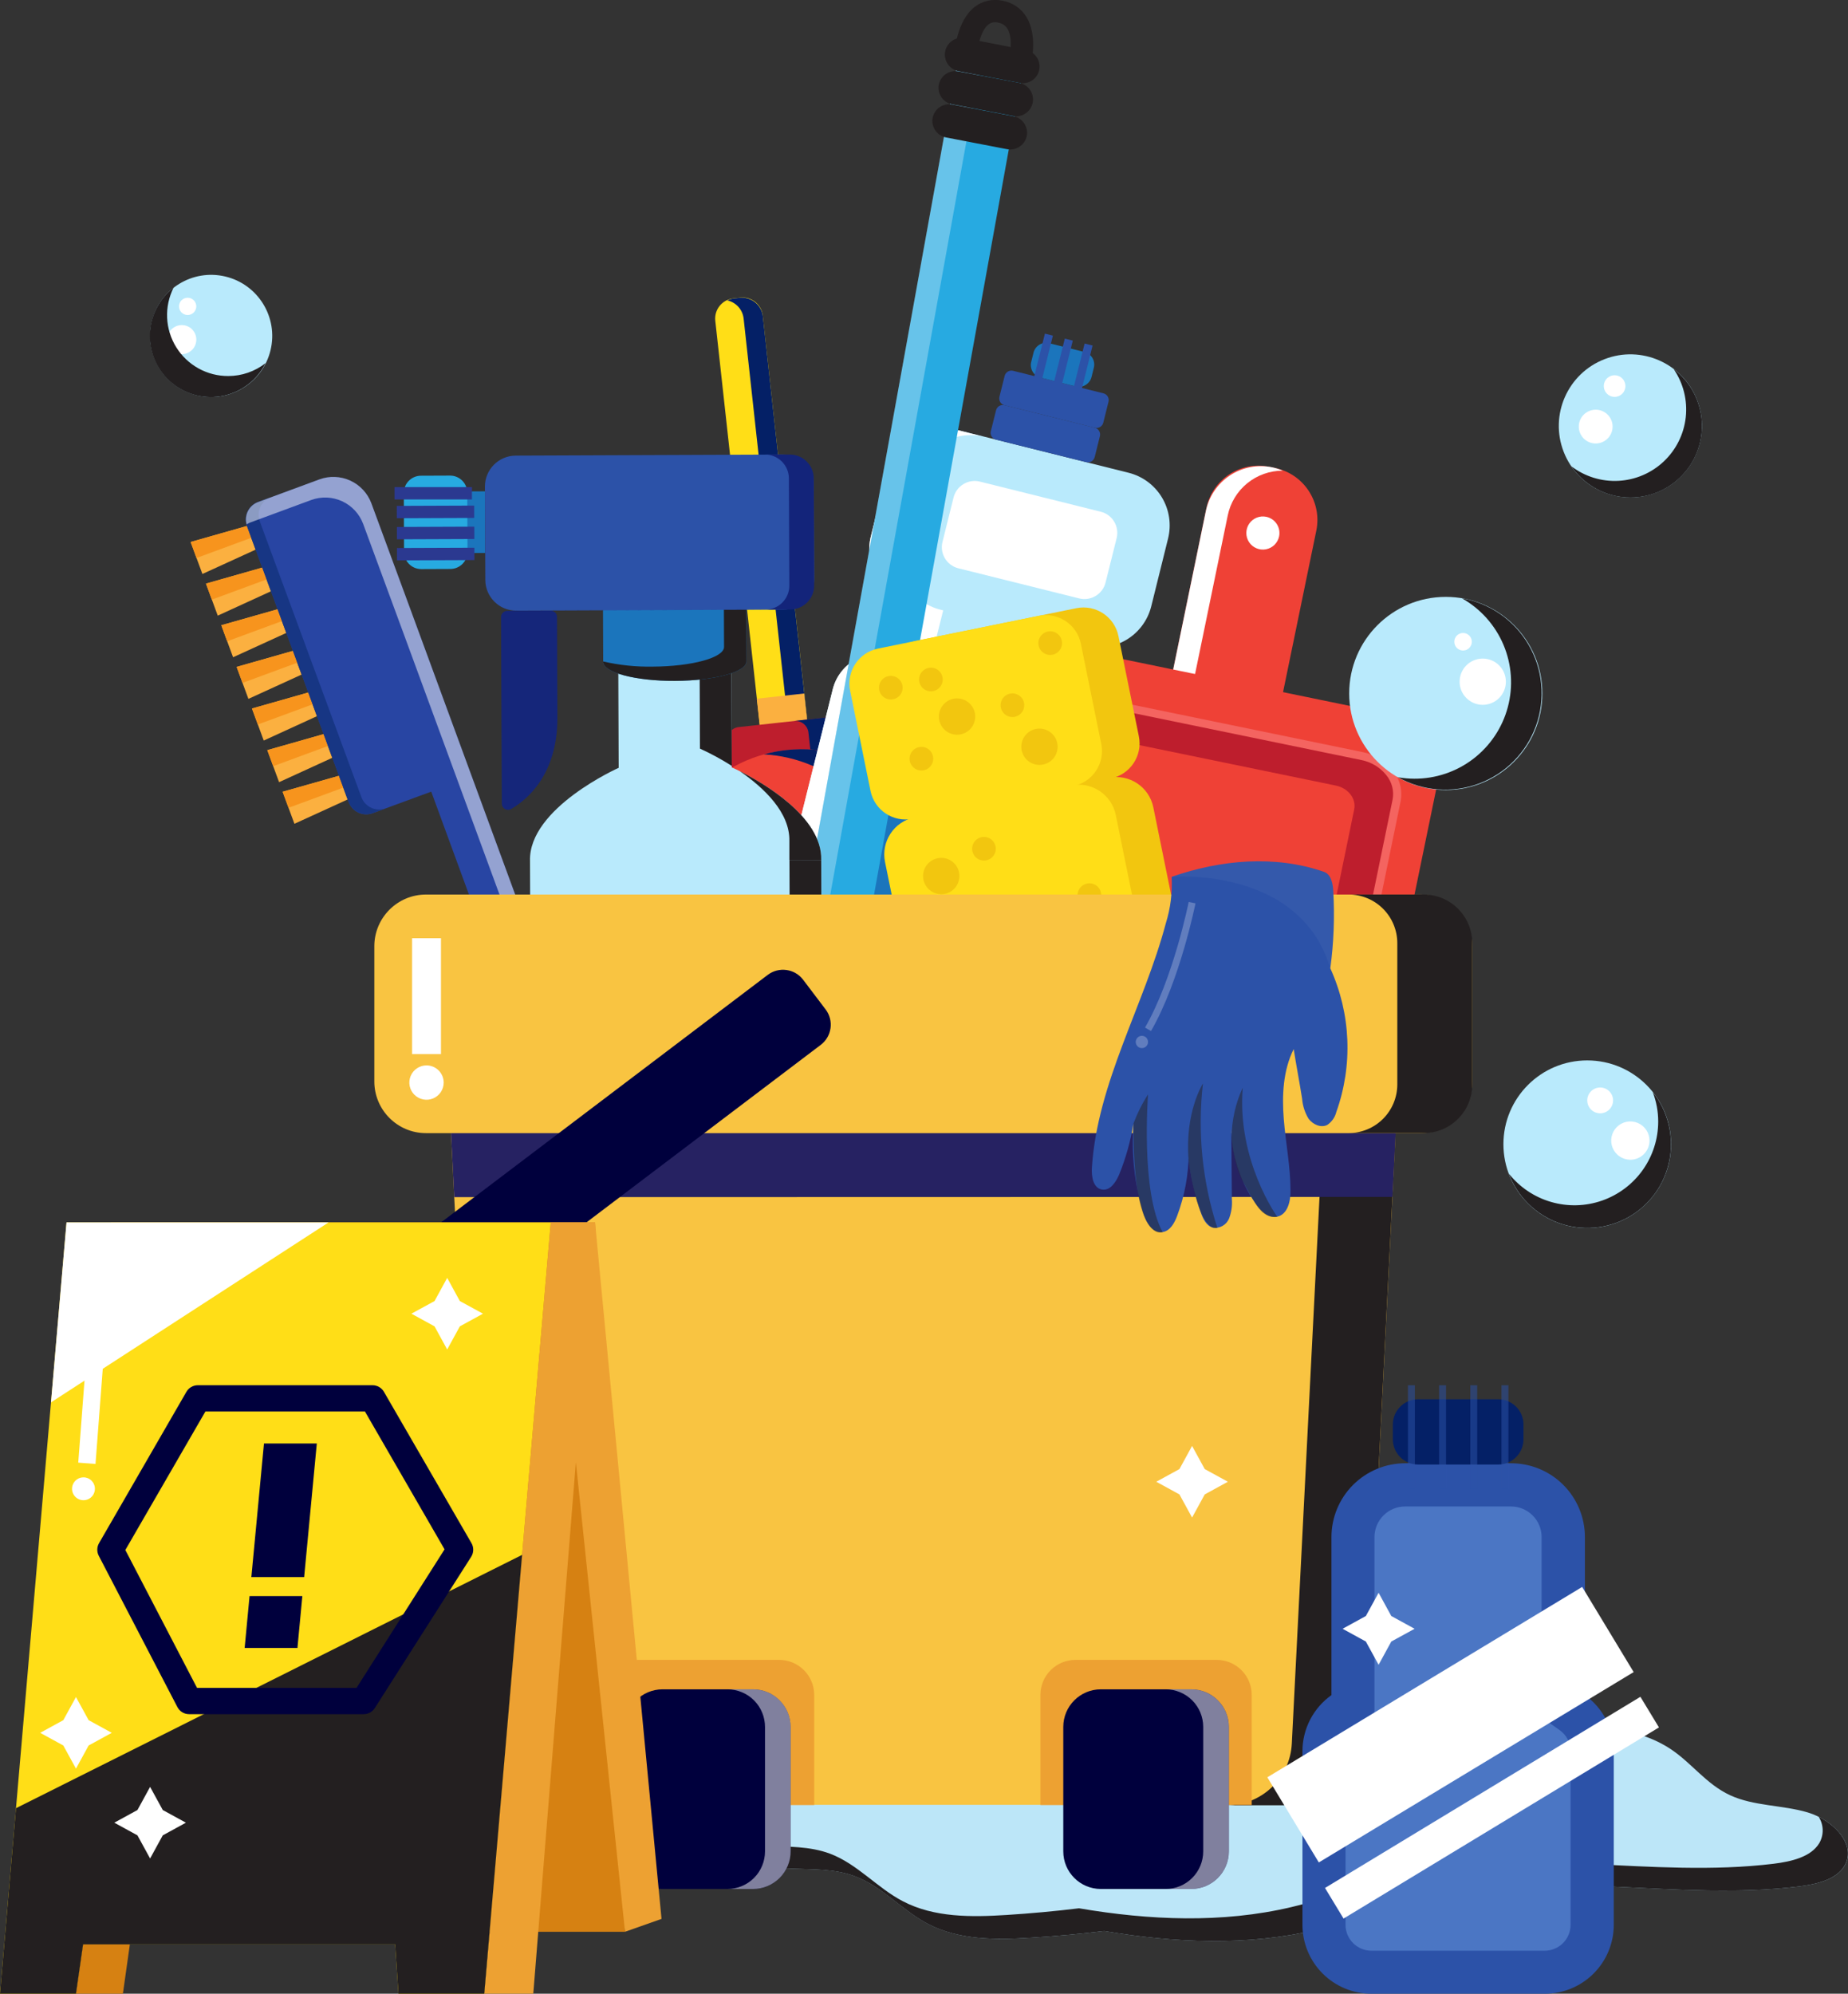<svg width="534" height="576" viewBox="0 0 534 576" fill="none" xmlns="http://www.w3.org/2000/svg">
<rect x="0" y="0" width="534" height="576" fill="#333333" stroke="none"/>
<g clip-path="url(#clip0_157_1498)">
<path d="M522.366 523.624C515.01 521.447 506.743 521.826 499.894 518.637C493.045 515.447 488.893 509.409 482.816 505.359C472.992 498.828 459.914 498.258 447.672 497.98L338.606 495.258L322.148 502.334C299.645 501.038 277.074 501.567 254.657 503.916C240.351 505.422 225.83 507.713 213.031 514.346C210.965 515.275 209.115 516.624 207.6 518.308C203.688 523.193 205.979 530.965 210.891 534.863C215.803 538.762 222.399 539.61 228.615 539.85C234.831 540.091 241.275 539.85 247.162 542.103C255.024 545.065 260.759 551.964 268.203 555.849C277.268 560.571 288.003 560.457 298.195 559.799C305.166 559.36 312.129 558.718 319.084 557.875C339.428 561.33 360.457 562.241 380.371 557.545C391.765 554.862 402.488 550.407 413.869 547.799C448.191 539.926 484.766 549.306 519.847 545.002C524.911 544.369 530.62 543.053 533 539.04C536.621 532.952 529.721 525.826 522.366 523.624Z" fill="#BCE6F8"/>
<g style="mix-blend-mode:soft-light">
<path d="M525.53 524.889C526.254 526.017 526.653 527.322 526.684 528.662C526.715 530.001 526.377 531.324 525.707 532.484C523.315 536.496 517.63 537.813 512.553 538.445C477.435 542.749 440.898 533.382 406.576 541.243C395.182 543.85 384.434 548.306 373.078 550.989C353.164 555.685 332.135 554.786 311.791 551.318C304.853 552.162 297.89 552.803 290.902 553.242C280.698 553.9 269.962 554.014 260.91 549.293C253.453 545.407 247.731 538.509 239.856 535.547C234.008 533.345 227.576 533.547 221.322 533.294C216.537 533.104 211.561 532.547 207.282 530.56C208.175 532.224 209.393 533.692 210.865 534.876C215.777 538.749 222.373 539.623 228.589 539.863C234.805 540.104 241.249 539.863 247.136 542.116C254.998 545.078 260.733 551.976 268.177 555.862C277.242 560.583 287.977 560.469 298.169 559.811C305.14 559.372 312.103 558.731 319.058 557.887C339.402 561.343 360.431 562.254 380.345 557.558C391.739 554.875 402.462 550.419 413.843 547.812C448.165 539.939 484.739 549.318 519.82 545.015C524.884 544.382 530.594 543.065 532.974 539.053C536.089 533.838 531.506 527.877 525.53 524.889Z" fill="#231F20"/>
</g>
<path d="M180.152 343.623L118.865 176.773L107.307 145.408C106.225 142.504 104.036 140.147 101.219 138.854C98.402 137.561 95.187 137.437 92.279 138.51L74.555 145.054C73.219 145.552 72.135 146.558 71.54 147.854C70.944 149.149 70.886 150.627 71.377 151.965L100.787 231.757C101.031 232.419 101.403 233.026 101.882 233.544C102.361 234.062 102.937 234.48 103.578 234.775C104.219 235.07 104.911 235.236 105.616 235.264C106.321 235.291 107.025 235.179 107.686 234.934L124.613 228.706L168.315 347.977L180.152 343.623Z" fill="#2845A3"/>
<path d="M58.489 165.824L55.084 156.585L71.327 151.965L73.859 158.8L58.489 165.824Z" fill="#FBB040"/>
<path d="M72.593 155.382L71.327 151.965L55.084 156.585L56.78 161.204L72.593 155.382Z" fill="#F7941D"/>
<path d="M62.92 177.862L59.515 168.609L75.77 163.989L78.29 170.824L62.92 177.862Z" fill="#FBB040"/>
<path d="M77.023 167.407L75.77 163.989L59.515 168.609L61.211 173.229L77.023 167.407Z" fill="#F7941D"/>
<path d="M67.352 189.886L63.946 180.634L80.202 176.026L82.721 182.861L67.352 189.886Z" fill="#FBB040"/>
<path d="M81.455 179.444L80.202 176.026L63.946 180.634L65.643 185.266L81.455 179.444Z" fill="#F7941D"/>
<path d="M71.782 201.911L68.377 192.671L84.632 188.051L87.152 194.886L71.782 201.911Z" fill="#FBB040"/>
<path d="M85.886 191.468L84.632 188.051L68.377 192.671L70.073 197.291L85.886 191.468Z" fill="#F7941D"/>
<path d="M76.213 213.948L72.808 204.695L89.063 200.075L91.582 206.91L76.213 213.948Z" fill="#FBB040"/>
<path d="M90.316 203.493L89.063 200.075L72.808 204.695L74.504 209.315L90.316 203.493Z" fill="#F7941D"/>
<path d="M80.645 225.972L77.239 216.72L93.495 212.1L96.014 218.935L80.645 225.972Z" fill="#FBB040"/>
<path d="M94.748 215.53L93.495 212.1L77.239 216.72L78.948 221.353L94.748 215.53Z" fill="#F7941D"/>
<path d="M85.076 237.997L81.67 228.744L97.925 224.137L100.445 230.972L85.076 237.997Z" fill="#FBB040"/>
<path d="M99.179 227.555L97.925 224.137L81.67 228.744L83.379 233.377L99.179 227.555Z" fill="#F7941D"/>
<path d="M104.433 230.301L75.074 150.636C74.825 149.963 74.712 149.247 74.74 148.53C74.769 147.813 74.938 147.109 75.239 146.457C75.54 145.806 75.967 145.22 76.495 144.734C77.022 144.248 77.641 143.87 78.315 143.623L74.593 144.99C73.234 145.492 72.13 146.512 71.522 147.826C70.914 149.141 70.853 150.643 71.352 152.003L100.711 231.668C100.957 232.342 101.335 232.96 101.821 233.488C102.308 234.016 102.893 234.442 103.545 234.743C104.196 235.044 104.901 235.214 105.618 235.242C106.335 235.271 107.051 235.157 107.724 234.909L111.446 233.529C110.774 233.778 110.059 233.892 109.342 233.864C108.626 233.837 107.922 233.668 107.27 233.368C106.619 233.069 106.033 232.644 105.546 232.117C105.059 231.591 104.681 230.974 104.433 230.301Z" fill="#173684"/>
<g style="mix-blend-mode:soft-light" opacity="0.5">
<path d="M72.188 151.003L89.912 144.459C92.826 143.388 96.047 143.516 98.867 144.817C101.686 146.117 103.875 148.483 104.952 151.395L116.536 182.811L176.177 345.078L180.152 343.623L118.865 176.773L107.307 145.408C106.225 142.504 104.036 140.147 101.219 138.854C98.402 137.561 95.187 137.437 92.279 138.51L74.555 145.054C73.296 145.524 72.26 146.45 71.65 147.647C71.041 148.845 70.903 150.227 71.263 151.522C71.552 151.316 71.862 151.142 72.188 151.003Z" fill="white"/>
</g>
<path d="M213.954 85.996L211.865 86.225C208.654 86.579 206.337 89.468 206.691 92.678L219.62 210.138C219.973 213.348 222.862 215.664 226.073 215.311L228.162 215.081C231.373 214.728 233.689 211.839 233.336 208.629L220.407 91.169C220.054 87.958 217.164 85.642 213.954 85.996Z" fill="#FFDE17"/>
<g style="mix-blend-mode:soft-light">
<path d="M213.739 86.045L212.081 86.222C211.416 86.306 210.771 86.498 210.169 86.792C211.401 87.064 212.517 87.713 213.362 88.651C214.206 89.588 214.737 90.766 214.878 92.019L227.741 209.05C227.877 210.304 227.617 211.569 226.997 212.668C226.377 213.767 225.429 214.644 224.285 215.176C224.934 215.336 225.607 215.384 226.272 215.315L227.931 215.138C229.53 214.96 230.993 214.155 231.999 212.899C233.006 211.644 233.473 210.041 233.299 208.442L220.436 91.412C220.258 89.813 219.453 88.35 218.197 87.344C216.942 86.338 215.339 85.871 213.739 86.045Z" fill="#042066"/>
</g>
<path d="M232.394 200.35L218.677 201.857L221.369 226.353L235.086 224.846L232.394 200.35Z" fill="#FBB040"/>
<path d="M239.608 207.189L213.445 210.063C211.409 210.287 209.939 212.119 210.163 214.155L211.217 223.742C211.44 225.778 213.272 227.247 215.309 227.023L241.472 224.149C243.508 223.926 244.977 222.094 244.754 220.058L243.7 210.471C243.476 208.435 241.644 206.966 239.608 207.189Z" fill="#BE1E2D"/>
<g style="mix-blend-mode:soft-light">
<path d="M239.489 207.189L229.361 208.303C229.865 208.239 230.377 208.278 230.866 208.416C231.355 208.554 231.811 208.789 232.208 209.106C232.605 209.424 232.934 209.817 233.175 210.264C233.417 210.711 233.567 211.202 233.615 211.708L234.641 221.011C234.704 221.515 234.665 222.026 234.527 222.515C234.389 223.004 234.155 223.46 233.837 223.857C233.519 224.254 233.126 224.582 232.679 224.824C232.232 225.066 231.741 225.215 231.235 225.264L241.363 224.15C242.379 224.035 243.308 223.524 243.948 222.727C244.588 221.931 244.888 220.913 244.781 219.897L243.756 210.594C243.707 210.087 243.557 209.595 243.315 209.147C243.072 208.699 242.742 208.305 242.344 207.987C241.946 207.67 241.488 207.435 240.998 207.298C240.508 207.161 239.994 207.124 239.489 207.189Z" fill="#042066"/>
</g>
<path d="M227.261 216.682C216.48 217.869 206.612 223.288 199.827 231.747C193.042 240.207 189.895 251.014 191.078 261.793L192.066 270.83L273.381 261.894L272.394 252.857C271.206 242.076 265.784 232.208 257.32 225.424C248.856 218.64 238.044 215.496 227.261 216.682Z" fill="#EF4136"/>
<g style="mix-blend-mode:soft-light">
<path d="M227.26 216.682C225.055 216.919 222.874 217.343 220.74 217.948C230.424 218.466 239.609 222.407 246.656 229.067C253.703 235.728 258.153 244.675 259.214 254.312L260.202 263.337L273.381 261.894L272.393 252.857C271.206 242.076 265.784 232.208 257.32 225.424C248.856 218.64 238.043 215.496 227.26 216.682Z" fill="#042066"/>
</g>
<path d="M276.434 259.671L188.583 269.321C185.588 269.65 183.426 272.345 183.755 275.34L183.971 277.302C184.3 280.297 186.995 282.458 189.991 282.129L277.842 272.479C280.837 272.15 282.999 269.455 282.669 266.461L282.454 264.498C282.125 261.503 279.43 259.342 276.434 259.671Z" fill="#EF4136"/>
<g style="mix-blend-mode:soft-light">
<path d="M276.229 259.679L263.062 261.122C263.805 261.041 264.557 261.109 265.274 261.32C265.99 261.531 266.658 261.883 267.238 262.353C267.819 262.824 268.3 263.405 268.654 264.063C269.009 264.72 269.23 265.442 269.304 266.185L269.481 267.729C269.564 268.473 269.498 269.226 269.287 269.944C269.076 270.662 268.726 271.331 268.255 271.912C267.784 272.494 267.202 272.976 266.543 273.331C265.885 273.687 265.162 273.908 264.417 273.982L277.596 272.526C278.34 272.451 279.062 272.228 279.72 271.873C280.378 271.517 280.959 271.035 281.429 270.453C281.9 269.872 282.251 269.204 282.462 268.486C282.674 267.769 282.741 267.017 282.66 266.274L282.483 264.742C282.409 263.997 282.188 263.275 281.832 262.616C281.477 261.958 280.995 261.376 280.413 260.905C279.831 260.435 279.162 260.084 278.444 259.873C277.726 259.663 276.973 259.597 276.229 259.679Z" fill="#042066"/>
</g>
<path d="M313.665 186.608C317.694 187.604 321.953 186.965 325.511 184.831C329.07 182.696 331.638 179.239 332.655 175.216L337.529 155.572C338.529 151.544 337.891 147.284 335.756 143.725C333.62 140.166 330.16 137.599 326.135 136.586L275.495 123.929C271.466 122.932 267.207 123.571 263.648 125.706C260.09 127.841 257.521 131.297 256.505 135.32L251.643 154.964C250.64 158.993 251.276 163.254 253.412 166.814C255.549 170.374 259.01 172.94 263.037 173.951L263.848 174.153L259.91 189.937L257.087 189.241C253.59 188.376 249.893 188.934 246.808 190.792C243.722 192.65 241.5 195.657 240.629 199.151L225.133 261.287C224.272 264.782 224.832 268.477 226.69 271.561C228.548 274.645 231.553 276.868 235.046 277.741L289.649 291.348C293.145 292.209 296.841 291.649 299.926 289.792C303.011 287.934 305.233 284.93 306.107 281.437L321.603 219.289C322.464 215.793 321.904 212.099 320.046 209.015C318.188 205.93 315.184 203.708 311.69 202.835L308.867 202.139L312.804 186.355L313.665 186.608Z" fill="#B9EAFC"/>
<path d="M316.363 123.574L290.26 117.067C289.181 116.798 288.089 117.454 287.82 118.533L286.313 124.575C286.044 125.654 286.7 126.746 287.779 127.015L313.882 133.522C314.961 133.791 316.054 133.135 316.323 132.056L317.829 126.014C318.098 124.935 317.442 123.843 316.363 123.574Z" fill="#2C52A8"/>
<path d="M318.849 113.635L292.745 107.128C291.666 106.859 290.574 107.516 290.305 108.594L288.798 114.636C288.529 115.715 289.186 116.807 290.264 117.076L316.368 123.583C317.446 123.852 318.539 123.196 318.808 122.117L320.315 116.075C320.584 114.996 319.927 113.904 318.849 113.635Z" fill="#2C52A8"/>
<path d="M313.35 101.693L303.191 99.161C301.183 98.66 299.149 99.882 298.648 101.89L297.98 104.567C297.48 106.575 298.702 108.608 300.71 109.109L310.869 111.641C312.877 112.142 314.911 110.92 315.411 108.912L316.079 106.235C316.58 104.227 315.358 102.194 313.35 101.693Z" fill="#1B75BC"/>
<path d="M318.082 147.844L283.171 139.141C279.799 138.301 276.384 140.352 275.543 143.723L272.343 156.558C271.502 159.929 273.554 163.343 276.926 164.183L311.837 172.886C315.208 173.726 318.623 171.675 319.464 168.304L322.665 155.47C323.505 152.099 321.453 148.684 318.082 147.844Z" fill="white"/>
<path d="M304.682 211.579L265.066 201.704C261.694 200.863 258.279 202.915 257.439 206.286L244.269 259.096C243.428 262.467 245.48 265.881 248.852 266.722L288.468 276.597C291.84 277.437 295.254 275.386 296.095 272.015L309.265 219.205C310.105 215.834 308.054 212.42 304.682 211.579Z" fill="#1B75BC"/>
<g style="mix-blend-mode:soft-light">
<path d="M233.843 263.489L249.339 201.341C250.213 197.848 252.436 194.844 255.52 192.986C258.605 191.129 262.301 190.569 265.797 191.43L268.608 192.127L272.545 176.343L271.735 176.14C267.708 175.13 264.246 172.563 262.11 169.004C259.973 165.444 259.337 161.182 260.341 157.154L265.215 137.573C266.228 133.549 268.796 130.09 272.356 127.954C275.915 125.819 280.176 125.182 284.205 126.182L275.495 123.954C271.466 122.957 267.207 123.596 263.648 125.731C260.09 127.866 257.521 131.323 256.505 135.345L251.643 154.964C250.64 158.993 251.276 163.254 253.412 166.814C255.548 170.374 259.01 172.94 263.037 173.951L263.848 174.153L259.91 189.937L257.087 189.241C253.59 188.376 249.893 188.934 246.808 190.792C243.722 192.65 241.5 195.657 240.629 199.151L225.133 261.287C224.272 264.782 224.832 268.477 226.69 271.561C228.548 274.645 231.553 276.868 235.046 277.741L243.756 279.906C240.269 279.035 237.269 276.819 235.411 273.742C233.554 270.666 232.99 266.98 233.843 263.489Z" fill="white"/>
</g>
<path d="M301.936 96.387L298.146 111.605L300.456 112.18L304.245 96.962L301.936 96.387Z" fill="#2C52A8"/>
<path d="M307.685 97.826L303.896 113.044L306.205 113.619L309.995 98.401L307.685 97.826Z" fill="#2C52A8"/>
<path d="M313.406 99.249L309.616 114.468L311.926 115.042L315.715 99.824L313.406 99.249Z" fill="#2C52A8"/>
<path d="M277.694 12.377L216.605 350.13L235.367 353.522L296.456 15.769L277.694 12.377Z" fill="#27AAE1"/>
<g style="mix-blend-mode:soft-light" opacity="0.3">
<path d="M223.348 350.129L284.192 13.543L277.66 12.366L216.588 350.129L235.35 353.508L235.565 352.331L223.348 350.129Z" fill="white"/>
</g>
<path d="M292.776 33.517L275.14 30.137C273.871 29.892 272.751 29.153 272.027 28.083C271.303 27.012 271.034 25.698 271.279 24.429C271.539 23.174 272.282 22.072 273.348 21.362C274.414 20.651 275.718 20.389 276.976 20.632L294.611 23.96C295.866 24.22 296.968 24.963 297.679 26.029C298.39 27.095 298.652 28.398 298.409 29.656C298.166 30.911 297.439 32.02 296.385 32.742C295.33 33.465 294.034 33.743 292.776 33.517Z" fill="#231F20"/>
<path d="M290.927 43.086L273.305 39.694C272.048 39.437 270.944 38.694 270.233 37.627C269.521 36.561 269.26 35.256 269.507 33.998C269.763 32.742 270.506 31.637 271.573 30.926C272.64 30.215 273.945 29.954 275.204 30.201L292.839 33.58C294.107 33.828 295.224 34.568 295.948 35.638C296.671 36.707 296.942 38.02 296.7 39.288C296.438 40.557 295.683 41.67 294.6 42.382C293.518 43.094 292.197 43.347 290.927 43.086Z" fill="#231F20"/>
<path d="M294.611 23.96L276.976 20.568C275.709 20.323 274.592 19.586 273.868 18.518C273.144 17.451 272.873 16.14 273.114 14.873C273.234 14.245 273.477 13.647 273.828 13.113C274.18 12.579 274.633 12.12 275.162 11.761C275.691 11.402 276.286 11.152 276.912 11.023C277.538 10.895 278.184 10.891 278.811 11.012L296.447 14.467C297.075 14.587 297.673 14.83 298.207 15.181C298.741 15.533 299.2 15.986 299.559 16.515C299.918 17.044 300.169 17.638 300.297 18.264C300.426 18.89 300.429 19.536 300.308 20.163C300.051 21.42 299.309 22.523 298.242 23.235C297.175 23.946 295.87 24.207 294.611 23.96Z" fill="#231F20"/>
<path d="M275.812 15.86C275.812 14.872 276.432 6.088 281.61 2.025C282.735 1.148 284.04 0.53 285.432 0.214C286.824 -0.101 288.268 -0.105 289.662 0.203C291.075 0.444 292.421 0.983 293.61 1.784C294.8 2.585 295.806 3.629 296.561 4.848C300.081 10.518 297.891 18.91 297.637 19.86L291.409 18.125C291.877 16.442 292.801 11.012 291.08 8.24C290.786 7.786 290.4 7.4 289.946 7.108C289.492 6.815 288.981 6.623 288.446 6.544C287.962 6.406 287.452 6.384 286.957 6.478C286.463 6.573 285.997 6.782 285.598 7.088C283.319 8.886 282.369 13.974 282.268 16.163L275.812 15.86Z" fill="#231F20"/>
<path d="M368.438 135.21L366.714 134.855C358.421 133.147 350.313 138.484 348.605 146.775L338.329 196.648C336.621 204.94 341.959 213.046 350.252 214.754L351.975 215.109C360.268 216.817 368.376 211.48 370.085 203.189L380.361 153.315C382.069 145.024 376.731 136.918 368.438 135.21Z" fill="#EF4136"/>
<path d="M369.61 154.965C369.418 155.891 368.955 156.739 368.281 157.403C367.607 158.066 366.751 158.515 365.822 158.693C364.892 158.87 363.931 158.768 363.06 158.4C362.188 158.031 361.446 157.413 360.926 156.622C360.406 155.832 360.132 154.905 360.139 153.959C360.145 153.013 360.432 152.091 360.963 151.308C361.494 150.525 362.246 149.917 363.122 149.561C363.999 149.205 364.961 149.116 365.888 149.307C366.504 149.433 367.089 149.68 367.61 150.033C368.131 150.386 368.577 150.838 368.922 151.364C369.268 151.889 369.507 152.478 369.625 153.096C369.743 153.714 369.738 154.349 369.61 154.965Z" fill="white"/>
<g style="mix-blend-mode:soft-light">
<path d="M344.847 197.063L354.76 148.965C355.503 145.293 357.497 141.992 360.4 139.625C363.304 137.257 366.939 135.968 370.686 135.978C369.691 135.553 368.656 135.227 367.597 135.004C365.508 134.577 363.355 134.565 361.262 134.97C359.168 135.375 357.175 136.189 355.396 137.364C353.618 138.54 352.088 140.054 350.895 141.821C349.701 143.588 348.868 145.572 348.442 147.661L338.53 195.759C338.101 197.848 338.088 200.001 338.492 202.094C338.897 204.188 339.71 206.181 340.886 207.96C342.062 209.739 343.578 211.268 345.346 212.461C347.114 213.653 349.099 214.486 351.19 214.91C352.247 215.131 353.325 215.242 354.405 215.239C350.957 213.78 348.12 211.172 346.378 207.858C344.635 204.545 344.094 200.73 344.847 197.063Z" fill="white"/>
</g>
<path d="M309.634 187.38L400.151 206.023C405.084 207.039 409.411 209.972 412.181 214.178C414.95 218.384 415.936 223.517 414.919 228.449L397.908 311.014L270.191 284.71L287.203 202.145C288.219 197.213 291.153 192.887 295.36 190.118C299.566 187.349 304.701 186.364 309.634 187.38Z" fill="#EF4136"/>
<path d="M393.601 218.467L310.715 201.404C304.031 200.025 297.65 203.544 296.473 209.265L291.232 234.706L287.358 253.528L281.496 281.956L388.587 304.005L394.5 275.615L398.298 256.793L403.551 231.314C404.754 225.593 400.285 219.846 393.601 218.467Z" fill="#BE1E2D"/>
<path d="M389.511 305.461L280.091 282.918L295.283 209.024C296.549 202.696 303.613 198.734 310.931 200.24L393.816 217.302C397.224 217.963 400.285 219.816 402.45 222.53C403.464 223.777 404.193 225.231 404.585 226.791C404.976 228.35 405.021 229.976 404.716 231.554L389.511 305.461ZM282.901 281.07L387.663 302.588L402.399 231.023C402.638 229.783 402.599 228.506 402.286 227.283C401.973 226.059 401.393 224.92 400.589 223.947C398.775 221.679 396.212 220.131 393.36 219.58L310.475 202.518C304.449 201.253 298.688 204.392 297.65 209.455L282.901 281.07Z" fill="#F46460"/>
<path d="M386.004 226.96L314.335 212.201C310.778 211.467 307.385 213.34 306.739 216.378L295.751 269.881L292.775 284.323L377.319 301.79L380.294 287.348L391.308 233.858C391.967 230.744 389.561 227.681 386.004 226.96Z" fill="#EF4136"/>
<path d="M311.019 175.714L264.561 185.172C258.977 186.309 255.372 191.756 256.509 197.339L262.405 226.287C263.542 231.87 268.991 235.474 274.574 234.337L321.033 224.878C326.617 223.742 330.221 218.294 329.084 212.712L323.188 183.763C322.051 178.181 316.603 174.577 311.019 175.714Z" fill="#F2C60F"/>
<path d="M320.367 224.715L275.125 233.926C269.205 235.131 265.383 240.906 266.589 246.824L275.041 288.324C276.247 294.242 282.023 298.063 287.942 296.858L333.185 287.647C339.104 286.442 342.926 280.667 341.721 274.749L333.268 233.249C332.063 227.33 326.287 223.51 320.367 224.715Z" fill="#F2C60F"/>
<path d="M300.159 177.925L253.7 187.383C248.116 188.52 244.512 193.967 245.649 199.55L251.545 228.498C252.682 234.081 258.13 237.685 263.714 236.548L310.172 227.09C315.756 225.953 319.361 220.505 318.224 214.923L312.328 185.975C311.191 180.392 305.742 176.788 300.159 177.925Z" fill="#FFDE17"/>
<path d="M309.517 226.923L264.274 236.134C258.354 237.34 254.533 243.114 255.738 249.033L264.191 290.533C265.396 296.451 271.172 300.272 277.092 299.067L322.334 289.856C328.254 288.65 332.075 282.876 330.87 276.957L322.418 235.457C321.212 229.539 315.436 225.718 309.517 226.923Z" fill="#FFDE17"/>
<path d="M260.759 198C260.893 198.662 260.827 199.349 260.571 199.973C260.315 200.598 259.879 201.133 259.318 201.511C258.758 201.888 258.099 202.091 257.423 202.094C256.747 202.097 256.086 201.899 255.523 201.527C254.959 201.154 254.519 200.623 254.257 200C253.995 199.378 253.924 198.691 254.052 198.028C254.18 197.365 254.502 196.755 254.977 196.274C255.452 195.794 256.059 195.465 256.72 195.329C257.61 195.15 258.534 195.33 259.291 195.83C260.048 196.331 260.576 197.111 260.759 198Z" fill="#F2C60F"/>
<path d="M306.816 185.114C306.952 185.776 306.889 186.464 306.635 187.09C306.38 187.716 305.946 188.253 305.386 188.632C304.827 189.011 304.167 189.216 303.491 189.221C302.815 189.225 302.153 189.03 301.588 188.658C301.024 188.286 300.582 187.756 300.319 187.133C300.056 186.51 299.984 185.824 300.111 185.16C300.238 184.496 300.559 183.885 301.034 183.404C301.509 182.923 302.115 182.593 302.777 182.456C303.217 182.366 303.671 182.362 304.112 182.447C304.552 182.531 304.972 182.702 305.348 182.949C305.723 183.196 306.045 183.514 306.297 183.886C306.549 184.257 306.725 184.675 306.816 185.114Z" fill="#F2C60F"/>
<path d="M272.342 195.633C272.477 196.295 272.412 196.983 272.155 197.608C271.899 198.234 271.462 198.769 270.901 199.147C270.34 199.524 269.68 199.727 269.004 199.729C268.328 199.732 267.666 199.533 267.103 199.16C266.539 198.786 266.099 198.253 265.838 197.63C265.578 197.006 265.508 196.319 265.638 195.655C265.768 194.992 266.092 194.382 266.569 193.902C267.045 193.423 267.654 193.096 268.317 192.962C268.756 192.872 269.21 192.869 269.651 192.954C270.091 193.04 270.511 193.212 270.885 193.46C271.259 193.708 271.581 194.028 271.831 194.401C272.081 194.774 272.255 195.192 272.342 195.633Z" fill="#F2C60F"/>
<path d="M269.595 218.517C269.729 219.179 269.663 219.866 269.407 220.491C269.15 221.116 268.715 221.651 268.154 222.028C267.594 222.406 266.935 222.609 266.259 222.612C265.583 222.614 264.922 222.417 264.359 222.044C263.795 221.672 263.355 221.141 263.093 220.518C262.831 219.895 262.76 219.209 262.888 218.546C263.016 217.883 263.338 217.272 263.813 216.792C264.288 216.311 264.895 215.983 265.556 215.847C265.997 215.754 266.452 215.75 266.894 215.835C267.336 215.919 267.757 216.091 268.133 216.339C268.509 216.588 268.831 216.908 269.082 217.282C269.333 217.656 269.507 218.076 269.595 218.517Z" fill="#F2C60F"/>
<path d="M295.903 203.062C296.036 203.725 295.971 204.411 295.715 205.036C295.458 205.661 295.022 206.196 294.462 206.574C293.902 206.951 293.242 207.154 292.567 207.157C291.891 207.16 291.23 206.962 290.666 206.59C290.103 206.217 289.662 205.686 289.401 205.063C289.139 204.441 289.068 203.754 289.196 203.091C289.324 202.428 289.646 201.818 290.121 201.337C290.596 200.857 291.202 200.528 291.864 200.392C292.754 200.212 293.678 200.393 294.435 200.893C295.192 201.394 295.72 202.174 295.903 203.062Z" fill="#F2C60F"/>
<path d="M287.965 263.097C288.099 263.759 288.033 264.445 287.777 265.07C287.521 265.695 287.085 266.23 286.524 266.608C285.964 266.985 285.305 267.188 284.629 267.191C283.953 267.194 283.292 266.996 282.729 266.624C282.165 266.251 281.725 265.72 281.463 265.097C281.201 264.475 281.13 263.788 281.258 263.125C281.387 262.462 281.708 261.852 282.183 261.371C282.658 260.891 283.265 260.562 283.926 260.426C284.816 260.247 285.74 260.427 286.497 260.927C287.254 261.428 287.782 262.208 287.965 263.097Z" fill="#F2C60F"/>
<path d="M287.674 244.528C287.808 245.19 287.742 245.877 287.486 246.502C287.23 247.127 286.794 247.662 286.233 248.039C285.673 248.417 285.014 248.62 284.338 248.622C283.662 248.625 283.001 248.428 282.438 248.055C281.874 247.683 281.434 247.152 281.172 246.529C280.91 245.906 280.839 245.22 280.967 244.557C281.095 243.894 281.417 243.283 281.892 242.803C282.367 242.322 282.974 241.993 283.635 241.857C284.076 241.767 284.53 241.764 284.972 241.85C285.414 241.935 285.834 242.106 286.209 242.355C286.584 242.603 286.907 242.922 287.158 243.295C287.41 243.668 287.585 244.087 287.674 244.528Z" fill="#F2C60F"/>
<path d="M318.146 257.932C318.281 258.595 318.215 259.282 317.959 259.908C317.702 260.534 317.266 261.069 316.705 261.447C316.144 261.824 315.484 262.027 314.808 262.029C314.131 262.031 313.47 261.833 312.906 261.459C312.343 261.086 311.903 260.553 311.642 259.929C311.381 259.305 311.312 258.618 311.442 257.955C311.572 257.291 311.895 256.681 312.372 256.202C312.849 255.723 313.457 255.395 314.12 255.262C314.56 255.171 315.014 255.169 315.454 255.254C315.895 255.34 316.315 255.511 316.689 255.76C317.063 256.008 317.385 256.328 317.635 256.7C317.885 257.073 318.059 257.492 318.146 257.932Z" fill="#F2C60F"/>
<path d="M301.549 286.323C301.683 286.985 301.617 287.672 301.361 288.297C301.105 288.922 300.669 289.457 300.108 289.834C299.548 290.211 298.889 290.414 298.213 290.417C297.537 290.42 296.876 290.223 296.313 289.85C295.749 289.478 295.309 288.946 295.047 288.324C294.785 287.701 294.714 287.015 294.842 286.352C294.97 285.688 295.292 285.078 295.767 284.598C296.242 284.117 296.849 283.788 297.51 283.652C297.951 283.562 298.405 283.559 298.847 283.644C299.289 283.73 299.709 283.901 300.084 284.149C300.459 284.398 300.782 284.717 301.033 285.09C301.285 285.463 301.46 285.882 301.549 286.323Z" fill="#F2C60F"/>
<path d="M281.699 205.974C281.905 206.992 281.806 208.048 281.412 209.009C281.019 209.97 280.349 210.793 279.488 211.373C278.627 211.954 277.613 212.267 276.574 212.272C275.535 212.276 274.518 211.973 273.652 211.4C272.786 210.828 272.108 210.011 271.706 209.053C271.304 208.096 271.194 207.041 271.392 206.021C271.589 205.002 272.084 204.063 272.814 203.325C273.545 202.587 274.478 202.081 275.495 201.873C276.861 201.6 278.28 201.878 279.442 202.646C280.604 203.414 281.415 204.61 281.699 205.974Z" fill="#F2C60F"/>
<path d="M305.512 214.695C305.719 215.712 305.619 216.769 305.226 217.73C304.832 218.691 304.162 219.514 303.301 220.094C302.44 220.675 301.426 220.988 300.387 220.992C299.349 220.997 298.332 220.694 297.465 220.121C296.599 219.548 295.922 218.732 295.52 217.774C295.117 216.817 295.008 215.762 295.205 214.742C295.402 213.722 295.897 212.784 296.628 212.046C297.358 211.308 298.291 210.802 299.309 210.594C300.675 210.321 302.093 210.599 303.255 211.367C304.417 212.135 305.228 213.331 305.512 214.695Z" fill="#F2C60F"/>
<path d="M277.128 252.047C277.335 253.065 277.236 254.122 276.842 255.084C276.448 256.045 275.778 256.869 274.916 257.45C274.055 258.03 273.04 258.343 272.001 258.347C270.961 258.351 269.944 258.047 269.078 257.473C268.211 256.899 267.534 256.081 267.133 255.122C266.732 254.164 266.624 253.108 266.823 252.088C267.022 251.068 267.519 250.13 268.251 249.393C268.984 248.655 269.918 248.152 270.937 247.946C271.613 247.807 272.31 247.803 272.987 247.935C273.664 248.066 274.309 248.33 274.884 248.711C275.459 249.092 275.954 249.583 276.339 250.155C276.724 250.728 276.992 251.37 277.128 252.047Z" fill="#F2C60F"/>
<path d="M311.044 268.236C311.248 269.253 311.146 270.309 310.751 271.269C310.355 272.229 309.684 273.05 308.822 273.629C307.96 274.208 306.946 274.518 305.908 274.521C304.87 274.524 303.854 274.22 302.989 273.646C302.123 273.072 301.447 272.255 301.046 271.297C300.645 270.34 300.537 269.285 300.735 268.266C300.933 267.247 301.429 266.309 302.16 265.572C302.89 264.834 303.823 264.33 304.841 264.122C305.518 263.982 306.217 263.977 306.896 264.108C307.576 264.24 308.223 264.504 308.8 264.886C309.376 265.269 309.872 265.762 310.257 266.337C310.642 266.911 310.91 267.557 311.044 268.236Z" fill="#F2C60F"/>
<path d="M140.133 141.946L131.854 141.979L131.925 159.788L140.205 159.754L140.133 141.946Z" fill="#1B75BC"/>
<path d="M130.038 137.404L121.632 137.438C118.891 137.449 116.678 139.679 116.689 142.419L116.757 159.469C116.768 162.209 118.999 164.422 121.74 164.411L130.146 164.377C132.887 164.366 135.1 162.135 135.089 159.395L135.02 142.346C135.009 139.606 132.779 137.393 130.038 137.404Z" fill="#27AAE1"/>
<path d="M237.3 248.414C237.667 233.149 211.587 221.758 211.461 221.707L211.296 178.912L178.608 179.039L178.772 221.833C178.772 221.833 152.693 233.44 153.148 248.743L153.744 396.986C153.744 402.961 172.632 407.745 195.863 407.657C219.095 407.568 237.92 402.594 237.907 396.645L237.312 248.363L237.3 248.414Z" fill="#B9EAFC"/>
<g style="mix-blend-mode:soft-light">
<g style="mix-blend-mode:soft-light">
<path d="M237.3 248.414C237.604 235.921 220.183 226.023 213.79 222.808C220.766 227.618 228.286 234.731 228.096 242.984V248.452L237.3 248.414Z" fill="#231F20"/>
</g>
<g style="mix-blend-mode:soft-light">
<path d="M228.653 391.265C228.653 397.252 209.865 402.176 186.621 402.265C173.518 402.328 161.808 400.822 154.072 398.467C156.782 403.771 174.442 407.809 195.85 407.733C219.094 407.631 237.907 402.67 237.894 396.721L237.299 248.439H228.121L228.653 391.265Z" fill="#231F20"/>
</g>
<g style="mix-blend-mode:soft-light">
<path d="M202.256 216.277C205.438 217.725 208.514 219.395 211.46 221.277L211.296 178.912H202.117L202.256 216.277Z" fill="#231F20"/>
</g>
</g>
<path d="M215.613 169.66C215.613 172.748 206.371 175.292 194.939 175.33C183.507 175.368 174.215 172.913 174.215 169.812C174.215 166.711 183.457 164.179 194.889 164.141C206.321 164.103 215.6 166.559 215.613 169.66Z" fill="#1B75BC"/>
<path d="M174.215 169.812L174.303 191.19C174.303 194.291 183.583 196.759 195.015 196.709C206.447 196.658 215.714 194.177 215.702 191.025L215.613 169.66L174.215 169.812Z" fill="#1B75BC"/>
<g style="mix-blend-mode:soft-light">
<path d="M209.157 169.685L209.22 186.912C209.22 190 199.978 192.544 188.546 192.595C183.756 192.679 178.973 192.178 174.304 191.101V191.19C174.304 194.291 183.583 196.759 195.016 196.709C206.448 196.658 215.715 194.177 215.702 191.025L215.613 169.66L209.157 169.685Z" fill="#231F20"/>
</g>
<path d="M226.204 131.322L149.016 131.632C144.087 131.652 140.107 135.663 140.127 140.591L140.235 167.538C140.255 172.467 144.267 176.446 149.196 176.426L226.384 176.116C231.313 176.096 235.293 172.085 235.273 167.157L235.165 140.21C235.145 135.281 231.133 131.302 226.204 131.322Z" fill="#2C52A8"/>
<path d="M146.565 176.482C146.094 176.485 145.643 176.675 145.311 177.009C144.979 177.344 144.793 177.796 144.793 178.267L144.907 207.379L145.008 232.2C145.01 232.513 145.094 232.82 145.252 233.09C145.41 233.36 145.636 233.584 145.908 233.739C146.18 233.895 146.488 233.976 146.801 233.974C147.114 233.973 147.422 233.889 147.692 233.731C152.262 231.086 161.124 223.821 161.061 207.315L160.947 178.203C160.941 177.731 160.748 177.28 160.412 176.949C160.075 176.617 159.622 176.431 159.149 176.431L146.565 176.482Z" fill="#15267A"/>
<path d="M136.374 140.725H114.004V144.294H136.374V140.725Z" fill="#2B3990"/>
<path d="M137.02 146.067L114.649 146.153L114.663 149.722L137.033 149.636L137.02 146.067Z" fill="#2B3990"/>
<path d="M137.056 152.155L114.686 152.241L114.699 155.81L137.069 155.724L137.056 152.155Z" fill="#2B3990"/>
<path d="M137.079 158.243L114.709 158.329L114.723 161.898L137.093 161.812L137.079 158.243Z" fill="#2B3990"/>
<path d="M228.197 131.32H221.019C221.928 131.317 222.828 131.493 223.669 131.838C224.51 132.183 225.274 132.69 225.918 133.331C226.563 133.972 227.075 134.733 227.424 135.572C227.774 136.411 227.955 137.31 227.956 138.219L228.083 169.166C228.088 170.075 227.914 170.975 227.57 171.817C227.227 172.658 226.721 173.423 226.081 174.068C225.441 174.714 224.681 175.227 223.842 175.578C223.004 175.929 222.105 176.112 221.196 176.115L147.173 176.406L228.374 176.077C229.283 176.075 230.181 175.894 231.02 175.545C231.858 175.195 232.619 174.683 233.258 174.039C233.898 173.394 234.405 172.63 234.748 171.789C235.092 170.949 235.266 170.049 235.261 169.141L235.147 138.181C235.131 136.351 234.39 134.602 233.088 133.317C231.786 132.032 230.027 131.314 228.197 131.32Z" fill="#13247A"/>
<path d="M375.611 521.421H157.985C153.177 521.421 148.553 519.574 145.068 516.262C141.583 512.95 139.504 508.426 139.261 503.625L129.247 306.233C129.127 303.7 129.522 301.169 130.409 298.793C131.296 296.417 132.656 294.246 134.406 292.41C136.156 290.575 138.261 289.114 140.593 288.116C142.924 287.117 145.434 286.602 147.971 286.601H385.637C388.18 286.601 390.695 287.118 393.031 288.121C395.367 289.123 397.475 290.59 399.226 292.432C400.977 294.274 402.336 296.453 403.219 298.837C404.101 301.22 404.49 303.758 404.362 306.296L394.348 503.752C394.073 508.532 391.978 513.026 388.494 516.312C385.01 519.598 380.4 521.426 375.611 521.421Z" fill="#F9C441"/>
<g style="mix-blend-mode:soft-light">
<path d="M385.637 286.601H364.571C367.113 286.601 369.628 287.118 371.964 288.121C374.3 289.123 376.408 290.59 378.159 292.432C379.911 294.274 381.269 296.453 382.152 298.837C383.035 301.22 383.424 303.758 383.295 306.296L373.281 503.752C373.037 508.552 370.958 513.076 367.474 516.388C363.989 519.7 359.365 521.548 354.557 521.548H375.61C380.418 521.548 385.043 519.7 388.527 516.388C392.012 513.076 394.091 508.552 394.334 503.752L404.349 306.359C404.486 303.817 404.104 301.273 403.226 298.883C402.348 296.493 400.992 294.307 399.241 292.459C397.49 290.61 395.381 289.137 393.042 288.13C390.703 287.123 388.184 286.603 385.637 286.601Z" fill="#231F20"/>
</g>
<g style="mix-blend-mode:soft-light">
<path d="M402.349 345.8L404.349 306.233C404.469 303.701 404.074 301.171 403.188 298.796C402.302 296.421 400.943 294.25 399.194 292.415C397.445 290.58 395.342 289.119 393.012 288.119C390.682 287.12 388.173 286.604 385.638 286.601H147.971C145.429 286.601 142.913 287.118 140.577 288.121C138.241 289.123 136.134 290.59 134.382 292.432C132.631 294.274 131.273 296.453 130.39 298.837C129.507 301.22 129.118 303.758 129.247 306.296L131.26 345.863L402.349 345.8Z" fill="#262262"/>
</g>
<path d="M410.488 258.439H123.106C114.855 258.439 108.167 265.126 108.167 273.374V312.435C108.167 320.684 114.855 327.371 123.106 327.371H410.488C418.739 327.371 425.427 320.684 425.427 312.435V273.374C425.427 265.126 418.739 258.439 410.488 258.439Z" fill="#F9C441"/>
<g style="mix-blend-mode:soft-light">
<path d="M411.375 258.426H389.701C393.432 258.426 397.009 259.908 399.647 262.545C402.285 265.182 403.766 268.759 403.766 272.488V313.308C403.763 317.036 402.28 320.609 399.642 323.244C397.005 325.878 393.429 327.358 389.701 327.358H411.375C415.102 327.358 418.677 325.878 421.312 323.243C423.947 320.608 425.428 317.035 425.428 313.308V272.488C425.429 270.642 425.067 268.814 424.362 267.108C423.656 265.402 422.621 263.852 421.316 262.546C420.011 261.24 418.462 260.204 416.756 259.497C415.05 258.79 413.222 258.426 411.375 258.426Z" fill="#231F20"/>
</g>
<path d="M184.343 479.551H225.146C227.832 479.551 230.408 480.617 232.308 482.516C234.207 484.415 235.274 486.991 235.274 489.677V521.485H174.215V489.677C174.215 486.991 175.282 484.415 177.181 482.516C179.081 480.617 181.657 479.551 184.343 479.551Z" fill="#EDA132"/>
<path d="M310.766 479.551H351.569C354.255 479.551 356.831 480.617 358.731 482.516C360.63 484.415 361.697 486.991 361.697 489.677V521.485H300.638V489.677C300.638 486.991 301.705 484.415 303.604 482.516C305.503 480.617 308.08 479.551 310.766 479.551Z" fill="#EDA132"/>
<path d="M217.588 488.056H191.471C185.472 488.056 180.608 492.919 180.608 498.916V534.876C180.608 540.874 185.472 545.736 191.471 545.736H217.588C223.587 545.736 228.451 540.874 228.451 534.876V498.916C228.451 492.919 223.587 488.056 217.588 488.056Z" fill="#00003D"/>
<path d="M344.226 488.056H318.108C312.109 488.056 307.246 492.919 307.246 498.916V534.876C307.246 540.874 312.109 545.736 318.108 545.736H344.226C350.225 545.736 355.088 540.874 355.088 534.876V498.916C355.088 492.919 350.225 488.056 344.226 488.056Z" fill="#00003D"/>
<path d="M238.576 291.638L232.077 283.062C229.641 279.847 225.059 279.216 221.844 281.652L111.279 365.405C108.063 367.841 107.432 372.422 109.868 375.637L116.367 384.212C118.803 387.427 123.385 388.059 126.601 385.623L237.165 301.869C240.381 299.434 241.012 294.853 238.576 291.638Z" fill="#00003D"/>
<path d="M154.519 379.543L146.187 379.965L150.87 472.397L159.202 471.975L154.519 379.543Z" fill="white"/>
<path d="M160.289 481.905C160.289 482.884 159.999 483.841 159.455 484.654C158.911 485.468 158.138 486.103 157.233 486.477C156.329 486.852 155.333 486.95 154.373 486.759C153.413 486.568 152.531 486.097 151.839 485.404C151.146 484.712 150.675 483.83 150.484 482.87C150.293 481.91 150.391 480.915 150.765 480.011C151.14 479.107 151.775 478.334 152.589 477.79C153.403 477.246 154.36 476.956 155.339 476.956C156.651 476.959 157.908 477.482 158.835 478.409C159.763 479.337 160.285 480.593 160.289 481.905Z" fill="white"/>
<path d="M128.208 312.752C128.21 313.733 127.921 314.694 127.377 315.512C126.834 316.329 126.059 316.967 125.153 317.345C124.246 317.722 123.248 317.822 122.285 317.632C121.321 317.442 120.436 316.971 119.74 316.277C119.045 315.584 118.571 314.7 118.379 313.737C118.186 312.774 118.284 311.776 118.659 310.868C119.034 309.961 119.67 309.185 120.486 308.64C121.303 308.094 122.263 307.802 123.245 307.802C124.559 307.802 125.819 308.323 126.75 309.251C127.68 310.179 128.204 311.438 128.208 312.752Z" fill="white"/>
<path d="M127.423 271.058H119.08V304.524H127.423V271.058Z" fill="white"/>
<path d="M338.555 253.325C338.803 257.857 338.237 262.397 336.884 266.729C330.554 290.588 317.071 312.764 315.513 337.408C315.362 339.94 315.881 343.155 318.324 343.648C320.767 344.142 322.426 341.56 323.388 339.345C325.319 334.592 326.708 329.637 327.528 324.574C326.893 333.133 327.798 341.737 330.199 349.977C331.009 352.901 332.959 356.394 335.959 355.951C338.124 355.622 339.365 353.356 340.137 351.306C342.313 345.526 343.445 339.406 343.48 333.231C343.503 330.857 343.355 328.484 343.036 326.13C342.914 334.315 344.238 342.456 346.948 350.179C347.581 352.065 348.569 354.179 350.506 354.685C351.46 354.827 352.434 354.646 353.273 354.171C354.112 353.697 354.769 352.956 355.139 352.065C355.839 350.262 356.12 348.323 355.962 346.395C355.903 339.602 355.844 332.805 355.785 326.004C355.874 333.708 358.282 341.207 362.697 347.521C364.179 349.749 366.495 352.078 369.103 351.496C372.104 350.825 372.965 346.977 372.901 343.901C372.901 337.016 371.509 330.206 370.964 323.333C370.42 316.46 370.737 309.283 373.826 303.081C374.547 307.663 375.535 312.815 376.256 317.409C376.417 319.466 377.059 321.456 378.13 323.219C379.396 324.89 381.687 325.928 383.523 325.004C384.831 324.128 385.765 322.797 386.144 321.27C390.98 307.731 390.358 292.842 384.409 279.754C385.405 272.398 385.693 264.963 385.27 257.553C385.169 255.325 384.675 252.629 382.561 251.882C368.382 246.971 352.81 248.376 338.555 253.325Z" fill="#2C52A8"/>
<g style="mix-blend-mode:soft-light" opacity="0.5">
<path d="M331.744 316.169C331.744 316.169 329.541 344.256 335.959 355.964C335.959 355.964 327.325 359.761 327.528 324.586C328.626 321.637 330.039 318.814 331.744 316.169Z" fill="#231F20"/>
</g>
<g style="mix-blend-mode:soft-light" opacity="0.5">
<path d="M343.442 334.991C343.442 334.991 345.758 355.698 351.784 354.787C347.407 341.325 345.982 327.079 347.607 313.017C347.607 313.017 342.365 321.181 343.442 334.991Z" fill="#231F20"/>
</g>
<g style="mix-blend-mode:soft-light" opacity="0.5">
<path d="M355.873 328.712C355.873 328.712 356.367 336.509 359.532 342.053C362.697 347.597 364.419 352.078 369.103 351.572C369.103 351.572 357.38 335.396 359.101 314.245C357.01 318.784 355.909 323.716 355.873 328.712Z" fill="#231F20"/>
</g>
<g style="mix-blend-mode:soft-light" opacity="0.2">
<g style="mix-blend-mode:soft-light" opacity="0.2">
<path d="M385.321 257.667C385.22 255.439 384.726 252.743 382.612 251.996C368.382 246.933 352.81 248.376 338.555 253.325C338.555 253.325 375.687 250.123 384.46 279.906C385.458 272.537 385.746 265.09 385.321 257.667Z" fill="white"/>
</g>
</g>
<g style="mix-blend-mode:soft-light" opacity="0.5">
<g style="mix-blend-mode:soft-light" opacity="0.5">
<path d="M344.466 260.78C344.466 260.78 340.023 283.045 331.73 297.373" stroke="white" stroke-width="2" stroke-miterlimit="10"/>
</g>
<g style="mix-blend-mode:soft-light" opacity="0.5">
<path d="M331.73 301.018C331.733 301.368 331.632 301.711 331.439 302.003C331.247 302.296 330.973 302.525 330.651 302.662C330.329 302.798 329.973 302.837 329.629 302.772C329.285 302.707 328.968 302.542 328.718 302.297C328.468 302.052 328.296 301.739 328.224 301.396C328.151 301.054 328.182 300.698 328.312 300.373C328.442 300.048 328.665 299.769 328.954 299.57C329.242 299.372 329.583 299.264 329.933 299.259C330.167 299.254 330.4 299.295 330.618 299.382C330.836 299.468 331.034 299.597 331.202 299.76C331.369 299.924 331.502 300.12 331.593 300.336C331.684 300.552 331.73 300.784 331.73 301.018Z" fill="white"/>
</g>
</g>
<g style="mix-blend-mode:soft-light" opacity="0.5">
<path d="M217.588 488.056H210.194C213.075 488.056 215.838 489.201 217.875 491.237C219.912 493.274 221.057 496.036 221.057 498.916V534.876C221.057 537.756 219.912 540.519 217.875 542.555C215.838 544.592 213.075 545.736 210.194 545.736H217.588C220.47 545.736 223.234 544.592 225.273 542.556C227.312 540.52 228.459 537.757 228.463 534.876V498.916C228.459 496.035 227.312 493.273 225.273 491.236C223.234 489.2 220.47 488.056 217.588 488.056Z" fill="white"/>
</g>
<g style="mix-blend-mode:soft-light" opacity="0.5">
<path d="M344.214 488.056H336.82C339.701 488.056 342.464 489.201 344.501 491.237C346.538 493.274 347.683 496.036 347.683 498.916V534.876C347.683 537.756 346.538 540.519 344.501 542.555C342.464 544.592 339.701 545.736 336.82 545.736H344.214C347.096 545.736 349.86 544.592 351.899 542.556C353.938 540.52 355.085 537.757 355.089 534.876V498.916C355.085 496.035 353.938 493.273 351.899 491.236C349.86 489.2 347.096 488.056 344.214 488.056Z" fill="white"/>
</g>
<path d="M457.977 489.727V444.085C457.978 441.283 457.428 438.508 456.356 435.919C455.285 433.33 453.714 430.977 451.733 428.995C449.752 427.014 447.4 425.442 444.811 424.369C442.222 423.296 439.447 422.744 436.644 422.744H406.071C403.268 422.744 400.493 423.296 397.904 424.369C395.315 425.442 392.963 427.014 390.982 428.995C389.001 430.977 387.43 433.33 386.359 435.919C385.287 438.508 384.737 441.283 384.738 444.085V489.727C382.149 491.565 380.037 493.996 378.579 496.817C377.121 499.638 376.359 502.766 376.357 505.941V556.09C376.357 561.37 378.456 566.435 382.19 570.168C385.925 573.902 390.99 576 396.272 576H446.405C451.687 576 456.752 573.902 460.487 570.168C464.221 566.435 466.32 561.37 466.32 556.09V505.941C466.322 502.77 465.566 499.643 464.115 496.823C462.664 494.002 460.559 491.569 457.977 489.727Z" fill="#2C52A8"/>
<path d="M396.271 563.57C394.289 563.567 392.389 562.777 390.989 561.375C389.588 559.972 388.802 558.072 388.802 556.09V505.941C388.797 504.748 389.082 503.571 389.631 502.51C390.18 501.45 390.977 500.539 391.954 499.853L397.17 496.144V444.085C397.17 441.735 398.104 439.481 399.766 437.82C401.428 436.158 403.682 435.224 406.032 435.224H436.606C438.956 435.224 441.21 436.158 442.872 437.82C444.534 439.481 445.468 441.735 445.468 444.085V496.144L450.684 499.853C451.661 500.539 452.458 501.45 453.007 502.51C453.556 503.571 453.841 504.748 453.836 505.941V556.09C453.836 558.072 453.05 559.972 451.649 561.375C450.249 562.777 448.349 563.567 446.367 563.57H396.271Z" fill="#4B76C4"/>
<path d="M432.935 404.265H409.767C405.739 404.265 402.475 407.529 402.475 411.555V415.821C402.475 419.847 405.739 423.111 409.767 423.111H432.935C436.962 423.111 440.227 419.847 440.227 415.821V411.555C440.227 407.529 436.962 404.265 432.935 404.265Z" fill="#042066"/>
<path d="M458.647 354.787C472.023 354.787 482.866 343.946 482.866 330.573C482.866 317.2 472.023 306.359 458.647 306.359C445.272 306.359 434.429 317.2 434.429 330.573C434.429 343.946 445.272 354.787 458.647 354.787Z" fill="#B9EAFC"/>
<path d="M466.117 317.979C466.105 318.715 465.875 319.43 465.457 320.036C465.039 320.642 464.452 321.11 463.768 321.383C463.085 321.656 462.336 321.721 461.616 321.57C460.896 321.419 460.236 321.058 459.72 320.534C459.204 320.009 458.855 319.344 458.716 318.621C458.577 317.899 458.654 317.151 458.939 316.473C459.223 315.794 459.702 315.215 460.314 314.807C460.927 314.399 461.647 314.182 462.383 314.182C462.878 314.182 463.369 314.28 463.827 314.472C464.284 314.664 464.698 314.944 465.046 315.298C465.394 315.651 465.667 316.07 465.851 316.531C466.035 316.991 466.126 317.483 466.117 317.979Z" fill="white"/>
<path d="M476.637 329.535C476.64 328.44 476.317 327.369 475.71 326.457C475.103 325.546 474.239 324.835 473.228 324.415C472.216 323.995 471.103 323.884 470.028 324.097C468.954 324.31 467.967 324.837 467.193 325.611C466.418 326.386 465.891 327.372 465.678 328.447C465.465 329.521 465.576 330.634 465.996 331.645C466.416 332.656 467.127 333.52 468.039 334.127C468.951 334.734 470.022 335.056 471.117 335.054C472.581 335.054 473.985 334.472 475.02 333.438C476.056 332.403 476.637 330.999 476.637 329.535Z" fill="white"/>
<g style="mix-blend-mode:soft-light">
<path d="M477.587 315.523C478.622 318.236 479.154 321.114 479.157 324.017C479.156 329.038 477.593 333.934 474.684 338.028C471.775 342.121 467.665 345.208 462.923 346.862C458.181 348.516 453.041 348.654 448.217 347.257C443.393 345.86 439.123 342.998 435.999 339.066C437.225 342.34 439.147 345.31 441.631 347.77C444.116 350.231 447.104 352.123 450.391 353.318C453.677 354.512 457.184 354.98 460.668 354.689C464.153 354.398 467.534 353.356 470.577 351.633C473.62 349.911 476.253 347.549 478.295 344.711C480.337 341.873 481.74 338.626 482.406 335.194C483.073 331.762 482.987 328.226 482.155 324.83C481.323 321.434 479.765 318.259 477.587 315.523Z" fill="#231F20"/>
</g>
<path d="M417.768 228.238C433.178 228.238 445.671 215.748 445.671 200.341C445.671 184.934 433.178 172.444 417.768 172.444C402.358 172.444 389.865 184.934 389.865 200.341C389.865 215.748 402.358 228.238 417.768 228.238Z" fill="#B9EAFC"/>
<path d="M428.453 203.632C432.145 203.632 435.138 200.64 435.138 196.949C435.138 193.258 432.145 190.266 428.453 190.266C424.761 190.266 421.769 193.258 421.769 196.949C421.769 200.64 424.761 203.632 428.453 203.632Z" fill="white"/>
<path d="M425.301 185.342C425.313 185.845 425.175 186.341 424.905 186.765C424.634 187.19 424.244 187.524 423.782 187.726C423.321 187.927 422.81 187.986 422.315 187.896C421.819 187.805 421.362 187.569 421.002 187.218C420.641 186.867 420.394 186.416 420.291 185.923C420.188 185.43 420.234 184.918 420.424 184.452C420.613 183.986 420.938 183.587 421.355 183.305C421.773 183.024 422.265 182.874 422.769 182.874C423.429 182.874 424.064 183.132 424.537 183.593C425.01 184.054 425.284 184.682 425.301 185.342Z" fill="white"/>
<g style="mix-blend-mode:soft-light">
<path d="M422.452 172.862C427.828 175.888 432.047 180.614 434.447 186.296C436.846 191.979 437.291 198.297 435.711 204.26C434.13 210.222 430.614 215.491 425.715 219.24C420.816 222.989 414.81 225.005 408.64 224.973C407.074 224.963 405.512 224.823 403.969 224.555C407.502 226.543 411.427 227.736 415.47 228.05C419.512 228.364 423.575 227.792 427.373 226.374C431.171 224.955 434.614 222.725 437.461 219.838C440.308 216.952 442.49 213.479 443.855 209.661C445.22 205.844 445.735 201.775 445.363 197.738C444.992 193.701 443.744 189.794 441.706 186.29C439.668 182.785 436.889 179.768 433.563 177.449C430.238 175.13 426.446 173.564 422.452 172.862Z" fill="#231F20"/>
</g>
<path d="M478.601 142.309C489.243 138.173 494.518 126.195 490.381 115.555C486.245 104.915 474.264 99.642 463.622 103.778C452.98 107.913 447.706 119.891 451.842 130.531C455.979 141.171 467.959 146.444 478.601 142.309Z" fill="#B9EAFC"/>
<path d="M465.978 123.245C465.978 124.211 465.691 125.156 465.154 125.959C464.617 126.763 463.854 127.389 462.961 127.759C462.068 128.129 461.085 128.225 460.137 128.037C459.19 127.848 458.319 127.383 457.635 126.7C456.952 126.016 456.487 125.146 456.298 124.198C456.109 123.25 456.206 122.268 456.576 121.375C456.946 120.483 457.572 119.72 458.376 119.183C459.18 118.646 460.124 118.359 461.091 118.359C462.387 118.359 463.63 118.874 464.546 119.79C465.463 120.707 465.978 121.949 465.978 123.245Z" fill="white"/>
<path d="M469.687 111.537C469.687 112.155 469.503 112.76 469.16 113.274C468.816 113.788 468.328 114.189 467.756 114.425C467.185 114.662 466.556 114.724 465.95 114.603C465.343 114.483 464.786 114.185 464.348 113.748C463.911 113.31 463.613 112.753 463.493 112.147C463.372 111.54 463.434 110.912 463.671 110.341C463.907 109.769 464.308 109.281 464.822 108.938C465.337 108.594 465.941 108.411 466.56 108.411C467.389 108.411 468.184 108.74 468.771 109.326C469.357 109.913 469.687 110.708 469.687 111.537Z" fill="white"/>
<g style="mix-blend-mode:soft-light">
<path d="M483.664 106.689C486.422 110.743 487.647 115.645 487.121 120.519C486.594 125.393 484.35 129.921 480.789 133.291C477.229 136.662 472.585 138.656 467.688 138.917C462.792 139.177 457.962 137.687 454.064 134.713C455.75 137.185 457.953 139.262 460.52 140.799C463.087 142.337 465.958 143.299 468.934 143.618C471.909 143.937 474.919 143.606 477.754 142.648C480.589 141.689 483.182 140.127 485.354 138.068C487.525 136.009 489.224 133.503 490.331 130.724C491.439 127.944 491.929 124.957 491.768 121.969C491.608 118.981 490.8 116.064 489.4 113.419C488.001 110.775 486.044 108.465 483.664 106.651V106.689Z" fill="#231F20"/>
</g>
<path d="M78.18 101.151C80.445 91.674 74.596 82.154 65.117 79.889C55.637 77.624 46.115 83.471 43.85 92.949C41.584 102.427 47.433 111.947 56.913 114.212C66.393 116.476 75.914 110.629 78.18 101.151Z" fill="#B9EAFC"/>
<path d="M54.222 91.007C55.6 91.007 56.717 89.89 56.717 88.513C56.717 87.136 55.6 86.02 54.222 86.02C52.845 86.02 51.728 87.136 51.728 88.513C51.728 89.89 52.845 91.007 54.222 91.007Z" fill="white"/>
<path d="M56.73 98.107C56.732 98.939 56.488 99.753 56.027 100.446C55.567 101.138 54.911 101.679 54.144 101.999C53.376 102.319 52.53 102.404 51.714 102.243C50.898 102.082 50.148 101.683 49.559 101.096C48.97 100.509 48.568 99.76 48.405 98.945C48.242 98.129 48.324 97.284 48.642 96.515C48.96 95.746 49.498 95.089 50.19 94.627C50.881 94.165 51.694 93.918 52.526 93.918C53.639 93.918 54.706 94.359 55.494 95.144C56.282 95.93 56.726 96.995 56.73 98.107Z" fill="white"/>
<g style="mix-blend-mode:soft-light">
<path d="M65.972 108.638C62.96 108.653 59.996 107.896 57.361 106.438C54.725 104.981 52.508 102.872 50.921 100.313C49.333 97.755 48.429 94.832 48.293 91.825C48.158 88.817 48.796 85.825 50.147 83.134C48.049 84.756 46.344 86.829 45.159 89.201C43.973 91.573 43.338 94.181 43.301 96.832C43.263 99.483 43.824 102.109 44.942 104.513C46.059 106.917 47.705 109.039 49.756 110.719C51.807 112.4 54.211 113.596 56.788 114.22C59.366 114.843 62.051 114.877 64.643 114.32C67.236 113.762 69.669 112.627 71.762 110.999C73.856 109.371 75.554 107.292 76.733 104.917C73.66 107.321 69.873 108.63 65.972 108.638Z" fill="#231F20"/>
</g>
<path d="M348.125 424.428L354.81 428.086L348.125 431.744L344.466 438.427L340.808 431.744L334.123 428.086L340.808 424.428L344.466 417.745L348.125 424.428Z" fill="white"/>
<path d="M402.032 466.881L408.767 470.564L402.032 474.247L398.361 480.968L394.677 474.247L387.954 470.564L394.677 466.881L398.361 460.16L402.032 466.881Z" fill="white"/>
<path d="M180.608 558.102H51.565L32.018 353.167H171.949L180.608 558.102Z" fill="#D68112"/>
<path d="M19.218 353.167L0 576H21.953L24.003 561.735H114.181L115.143 576H139.931L159.149 353.167H19.218Z" fill="#FFDE17"/>
<path d="M159.15 353.167H171.949L154.098 576H139.932L159.15 353.167Z" fill="#EDA132"/>
<path d="M159.149 353.167L180.608 558.102L191.154 554.381L171.949 353.167H159.149Z" fill="#EDA132"/>
<path d="M24.003 561.735L21.952 576H35.511L37.524 561.735H24.003Z" fill="#D68112"/>
<g style="mix-blend-mode:soft-light">
<path d="M4.621 522.396L0 576H21.953L24.003 561.735H114.181L115.143 576H139.931L150.87 449.211L4.621 522.396Z" fill="#231F20"/>
</g>
<g style="mix-blend-mode:soft-light">
<path d="M94.938 353.167H19.218L14.736 405.15L94.938 353.167Z" fill="white"/>
</g>
<path d="M132.88 375.887L139.564 379.532L132.88 383.19L129.221 389.873L125.562 383.19L118.878 379.532L125.562 375.887L129.221 369.191L132.88 375.887Z" fill="white"/>
<path d="M47.032 522.928L53.717 526.586L47.032 530.244L43.373 536.927L39.715 530.244L33.03 526.586L39.715 522.928L43.373 516.244L47.032 522.928Z" fill="white"/>
<path d="M25.611 496.967L32.296 500.625L25.611 504.283L21.953 510.966L18.294 504.283L11.609 500.625L18.294 496.967L21.953 490.284L25.611 496.967Z" fill="white"/>
<path d="M105.116 495.233H54.628C53.932 495.232 53.251 495.041 52.657 494.679C52.063 494.317 51.58 493.8 51.26 493.183L28.535 449.464C28.243 448.898 28.098 448.267 28.113 447.63C28.129 446.993 28.305 446.37 28.624 445.819L53.868 402.1C54.202 401.522 54.681 401.043 55.259 400.71C55.837 400.376 56.493 400.201 57.16 400.201H107.648C108.315 400.201 108.97 400.376 109.548 400.71C110.126 401.043 110.606 401.522 110.94 402.1L136.234 445.819C136.583 446.419 136.76 447.104 136.746 447.798C136.733 448.492 136.53 449.169 136.158 449.755L108.306 493.474C107.965 494.011 107.493 494.453 106.936 494.761C106.378 495.068 105.753 495.231 105.116 495.233ZM56.932 487.639H103.027L128.461 447.616L105.458 407.796H59.35L36.22 447.806L56.932 487.639Z" fill="#00003D"/>
<path d="M87.886 455.641L91.545 417.036H76.277L72.631 455.641H87.886Z" fill="#00003D"/>
<path d="M72.111 461.121L70.693 476.12H85.949L87.367 461.121H72.111Z" fill="#00003D"/>
<g style="mix-blend-mode:soft-light">
<g style="mix-blend-mode:soft-light">
<g style="mix-blend-mode:soft-light">
<path d="M457.187 458.473L366.21 513.471L381.088 538.072L472.065 483.074L457.187 458.473Z" fill="white"/>
</g>
<g style="mix-blend-mode:soft-light">
<path d="M474.012 490.215L382.873 545.443L388.234 554.287L479.373 499.059L474.012 490.215Z" fill="white"/>
</g>
</g>
</g>
<path d="M29.738 361.964L25.105 422.757" stroke="white" stroke-width="5" stroke-miterlimit="10"/>
<path d="M27.422 430.124C27.422 430.777 27.228 431.417 26.864 431.96C26.501 432.504 25.984 432.927 25.379 433.177C24.775 433.427 24.11 433.491 23.468 433.363C22.827 433.234 22.238 432.918 21.777 432.455C21.315 431.992 21.002 431.402 20.875 430.76C20.749 430.119 20.817 429.454 21.069 428.851C21.321 428.247 21.746 427.732 22.291 427.371C22.836 427.009 23.476 426.817 24.13 426.82C24.564 426.818 24.994 426.903 25.395 427.068C25.796 427.234 26.16 427.477 26.466 427.785C26.772 428.092 27.015 428.457 27.178 428.858C27.343 429.26 27.425 429.69 27.422 430.124Z" fill="white"/>
<g opacity="0.8">
<g opacity="0.8">
<path opacity="0.8" d="M407.843 400.201V430.124" stroke="#2C52A8" stroke-width="2" stroke-miterlimit="10"/>
<path opacity="0.8" d="M416.844 400.201V430.124" stroke="#2C52A8" stroke-width="2" stroke-miterlimit="10"/>
<path opacity="0.8" d="M425.858 400.201V430.124" stroke="#2C52A8" stroke-width="2" stroke-miterlimit="10"/>
<path opacity="0.8" d="M434.872 400.201V430.124" stroke="#2C52A8" stroke-width="2" stroke-miterlimit="10"/>
</g>
</g>
</g>
<defs>
<clipPath id="clip0_157_1498">
<rect width="534" height="576" fill="white"/>
</clipPath>
</defs>
</svg>
